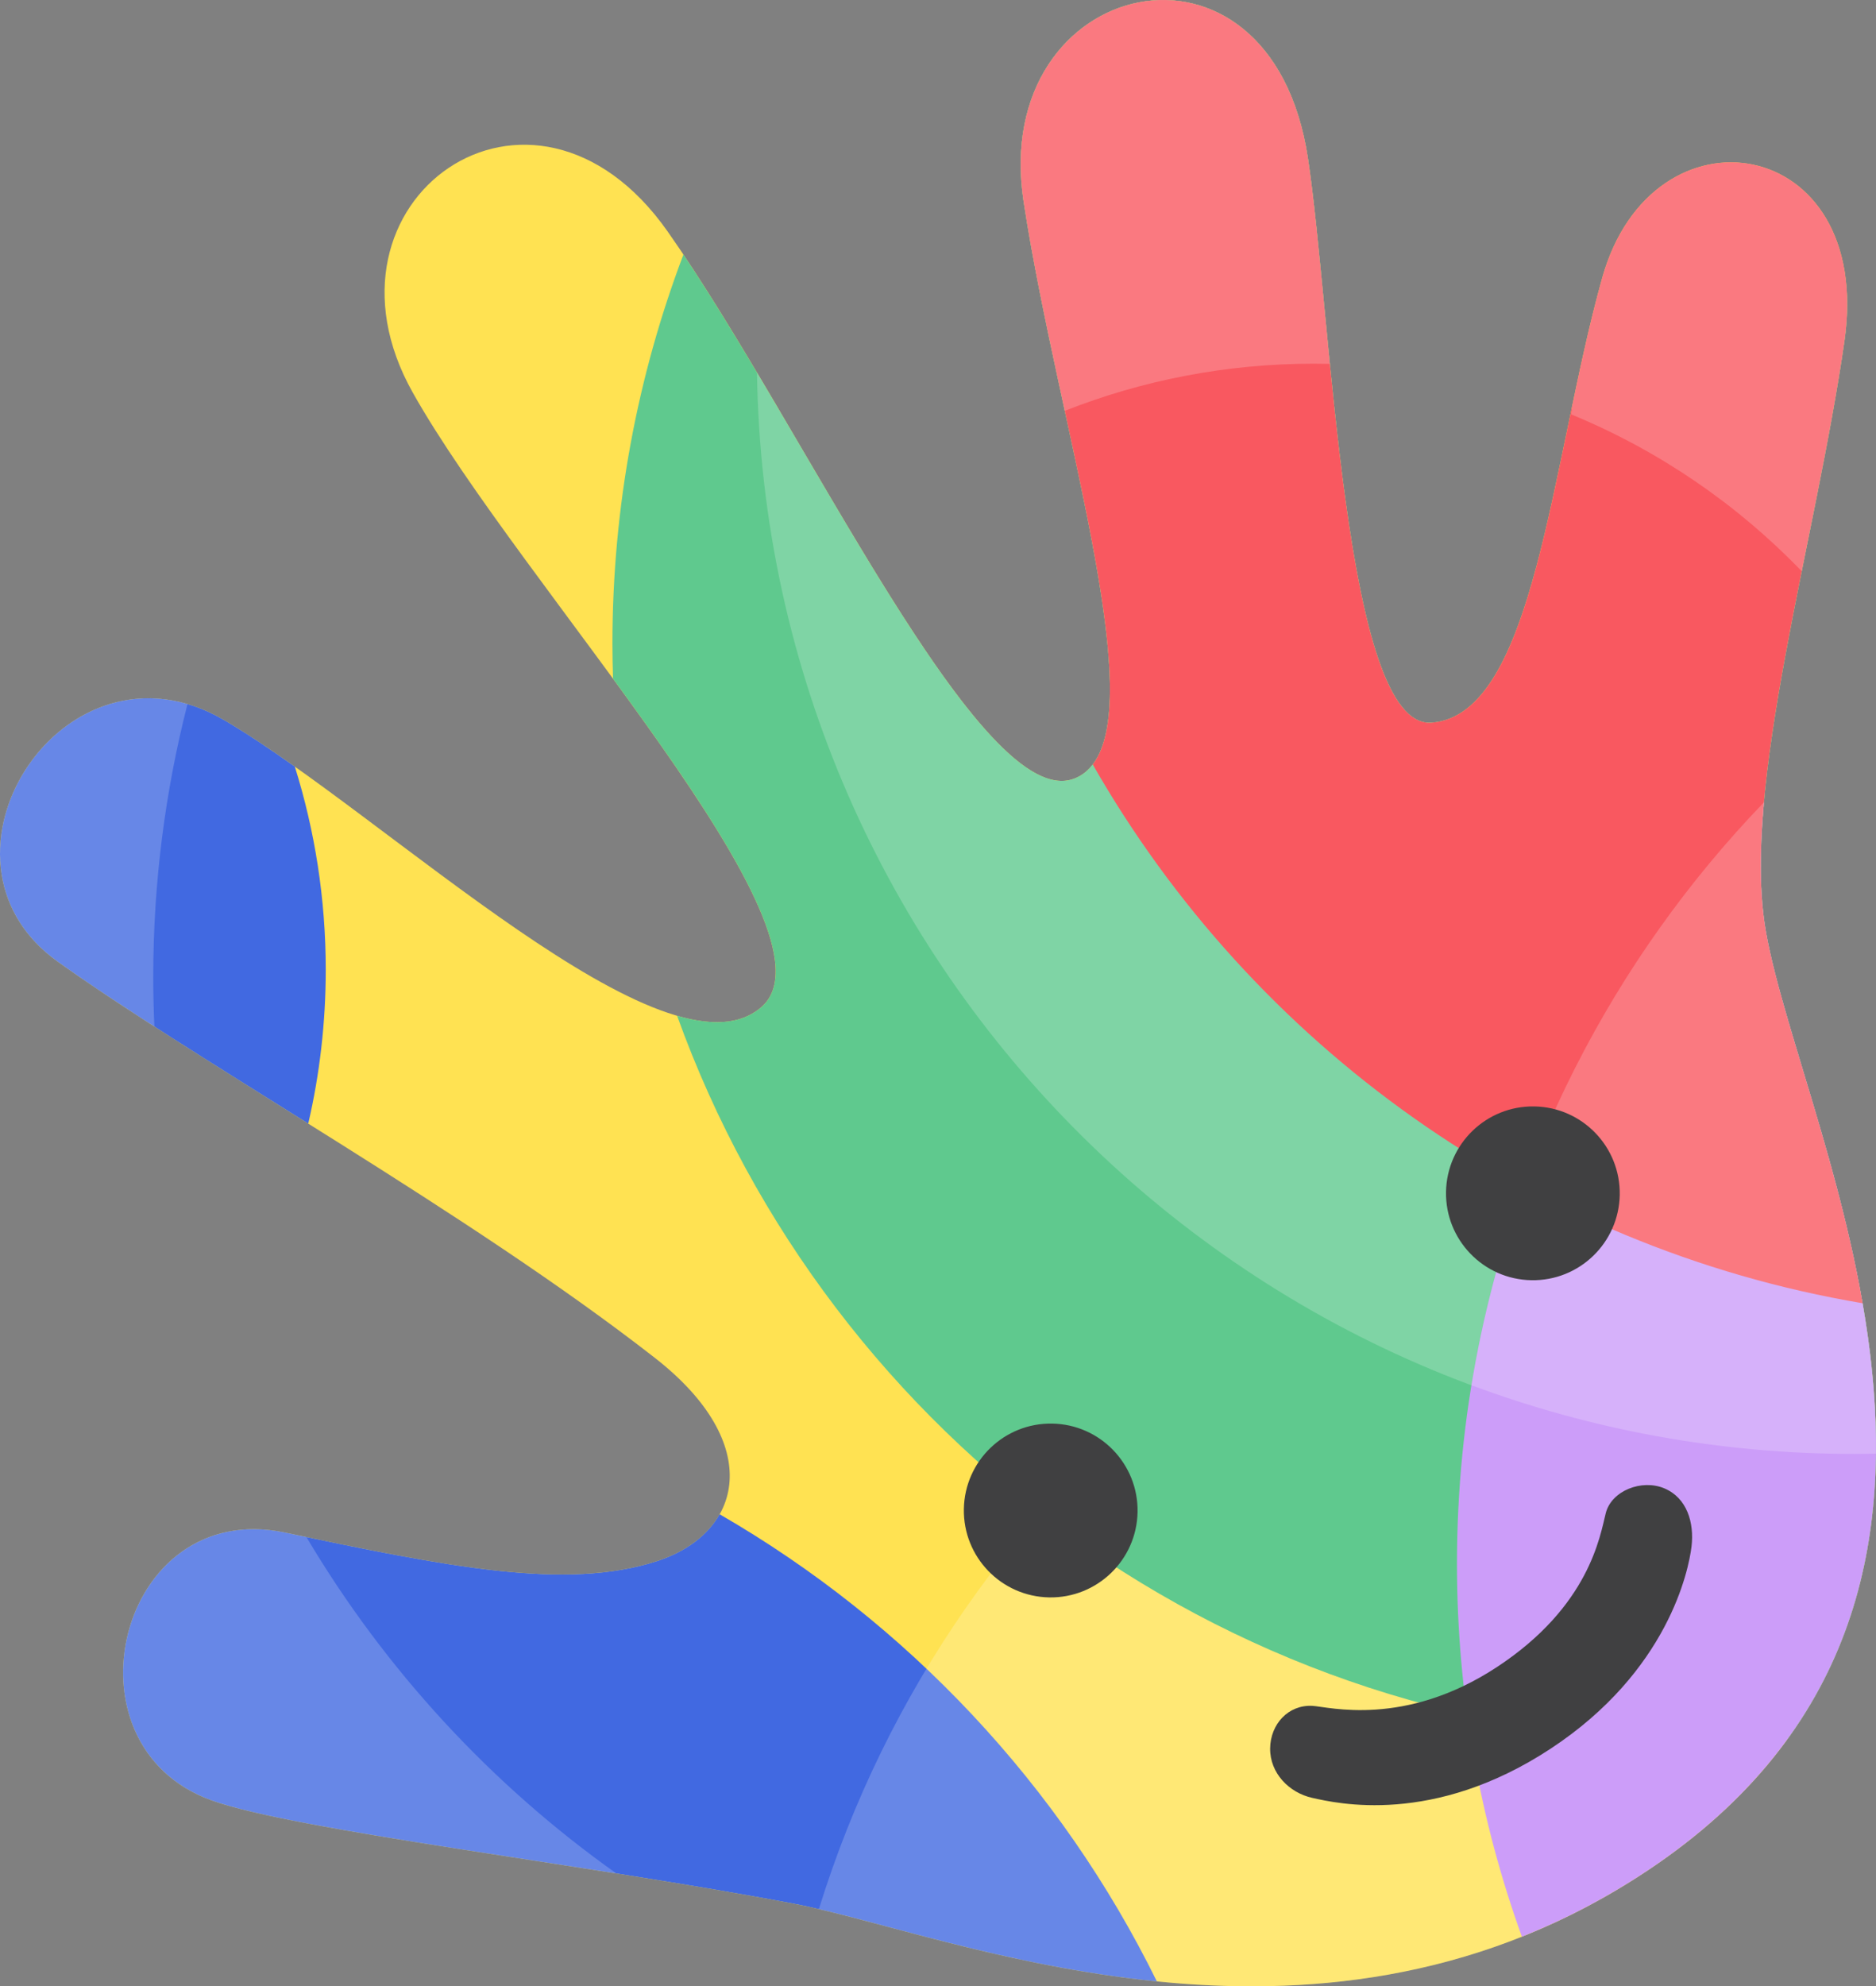 <?xml version="1.0" encoding="utf-8"?>
<!-- Generator: Adobe Illustrator 16.0.0, SVG Export Plug-In . SVG Version: 6.00 Build 0)  -->
<!DOCTYPE svg PUBLIC "-//W3C//DTD SVG 1.1//EN" "http://www.w3.org/Graphics/SVG/1.1/DTD/svg11.dtd">
<svg version="1.1" id="Layer_1" xmlns="http://www.w3.org/2000/svg" xmlns:xlink="http://www.w3.org/1999/xlink" x="0px" y="0px"
	 width="427.111px" height="451.957px" viewBox="0 0 427.111 451.957" enable-background="new 0 0 427.111 451.957"
	 xml:space="preserve">
<rect x="0" y="0" width="427.111" height="451.957" fill="#808080" stroke="none"/>
<g>
	<path fill="#FFE252" d="M402.022,211.877c-5.7-32.578,11.403-88.773,17.918-134.382c6.716-47.012-43.762-54.98-55.164-14.259
		c-11.646,41.596-15.284,99.571-38.904,101.201c-19.942,1.376-22.645-92.52-28.097-128.478
		c-8.552-56.399-72.484-41.333-64.748,9.773c7.946,52.49,31.945,122.808,11.81,131.327c-21.175,8.959-62.007-80.59-92.846-124.404
		C121.153,8.84,69.414,45.602,93.962,89.304c24.55,43.703,98.953,122.775,79.407,139.823
		c-21.522,18.771-85.934-43.993-122.368-65.302c-36.435-21.31-70.488,31.66-37.871,54.974c32.617,23.318,93.587,57.095,136.009,90.2
		c25.029,19.531,20.058,39.861,0.407,46.22c-20.768,6.718-47.666,1.248-84.701-6.518c-37.871-7.939-51.641,48.361-16.674,60.95
		c19.068,6.865,85.575,14.564,132.73,23.548c34.207,6.517,113.725,40.578,187.32-3.257
		C470.434,369.062,410.315,259.269,402.022,211.877z"/>
	<path fill="#4169E1" d="M163.841,344.547c-2.695,4.771-7.652,8.521-14.294,10.671c-20.768,6.718-47.666,1.248-84.701-6.518
		c-37.871-7.939-51.641,48.361-16.674,60.95c19.068,6.865,85.575,14.564,132.73,23.548c17.714,3.374,47.581,14.134,82.482,17.64
		C241.454,406.311,206.661,369.258,163.841,344.547z"/>
	<path opacity="0.2" fill="#FFFFFF" d="M414.995,258.707C307.211,263.015,217,335.59,186.437,434.387
		c36.702,8.575,111.91,37.174,181.786-4.445C444.256,384.655,430.461,312.307,414.995,258.707z"/>
	<path fill="#5FC98E" d="M419.94,77.495c6.716-47.012-44.591-50.087-55.993-9.365c-11.646,41.596-14.455,94.677-38.075,96.307
		c-19.942,1.376-22.645-92.52-28.097-128.478c-8.552-56.399-72.484-41.333-64.748,9.773c7.946,52.49,31.945,122.808,11.81,131.327
		c-20.36,8.614-58.894-73.837-89.241-119.145c-10.434,27.523-16.163,57.361-16.163,88.54c0,2.671,0.056,5.329,0.139,7.98
		c24.264,33.145,45.301,64.66,33.798,74.693c-4.644,4.05-11.288,4.299-19.213,1.991c34.686,96.306,126.848,165.164,235.103,165.164
		c5.962,0,11.869-0.224,17.726-0.635c44.697-61.711,1.937-144.339-4.963-183.771C396.322,179.299,413.425,123.104,419.94,77.495z"/>
	<path opacity="0.2" fill="#FFFFFF" d="M419.94,77.495c6.716-47.012-44.591-50.087-55.993-9.365
		c-11.646,41.596-14.455,94.677-38.075,96.307c-19.942,1.376-22.645-92.52-28.097-128.478c-8.552-56.399-72.484-41.333-64.748,9.773
		c7.946,52.49,31.945,122.808,11.81,131.327c-16.755,7.089-45.818-47.492-72.497-92.294
		C174.359,221,285.403,330.818,422.119,330.818c1.661,0,3.314-0.031,4.967-0.063c0.497-46.161-20.417-92.317-25.063-118.877
		C396.322,179.299,413.425,123.104,419.94,77.495z"/>
	<path fill="#CC9DF9" d="M402.022,211.877c-1.468-8.397-1.415-18.37-0.427-29.318c-43.27,44.92-69.886,105.992-69.886,173.288
		c0,29.779,5.22,58.335,14.778,84.817c7.27-2.896,14.53-6.431,21.735-10.723C470.434,369.062,410.315,259.269,402.022,211.877z"/>
	<path fill="#F95860" d="M419.94,77.495c6.716-47.012-43.762-54.98-55.164-14.259c-11.646,41.596-15.284,99.571-38.904,101.201
		c-19.942,1.376-22.645-92.52-28.097-128.478c-8.552-56.399-72.484-41.333-64.748,9.773C240.35,94.1,261.3,157.603,248.792,173.946
		c36.43,63.771,100.151,109.926,175.254,122.584c-0.015-0.082-0.021-0.162-0.032-0.243c-5.907-33.641-18.513-64.521-21.992-84.41
		C396.322,179.299,413.425,123.104,419.94,77.495z"/>
	<path fill="#4169E1" d="M13.13,218.799c14.69,10.503,35.139,23.131,57.049,36.86c2.606-11.246,3.985-22.963,3.985-35.003
		c0-16.104-2.468-31.633-7.043-46.228c-5.766-4.087-11.2-7.726-16.12-10.603C14.566,142.515-19.487,195.485,13.13,218.799z"/>
	<path opacity="0.2" fill="#FFFFFF" d="M69.76,349.728c-1.62-0.337-3.254-0.679-4.914-1.027
		c-37.871-7.939-51.641,48.361-16.674,60.95c13.986,5.034,53.491,10.52,92.164,16.63C111.788,406.03,87.689,379.925,69.76,349.728z"
		/>
	<path opacity="0.2" fill="#FFFFFF" d="M34.887,222.375c0-21.469,2.712-42.304,7.803-62.185
		c-32.953-9.722-59.676,37.081-29.56,58.608c6.373,4.556,13.832,9.513,22.02,14.785C34.986,229.866,34.887,226.132,34.887,222.375z"
		/>
	<path opacity="0.2" fill="#FFFFFF" d="M242.419,93.48c17.541-6.922,36.654-10.727,56.655-10.727c1.237,0,2.47,0.018,3.698,0.047
		c-1.815-18.184-3.269-35.431-4.998-46.841c-8.552-56.399-72.484-41.333-64.748,9.773C235.308,60.807,238.916,77.351,242.419,93.48z
		"/>
	<path opacity="0.2" fill="#FFFFFF" d="M422.119,330.818c1.661,0,3.314-0.031,4.967-0.063c0.397-36.9-12.88-73.786-20.601-100.673
		c-0.067-0.237-0.137-0.476-0.205-0.711c-0.172-0.605-0.339-1.202-0.506-1.797c-0.113-0.402-0.227-0.808-0.336-1.204
		c-0.142-0.516-0.28-1.025-0.416-1.532c-0.126-0.459-0.248-0.917-0.367-1.369c-0.121-0.459-0.24-0.917-0.358-1.37
		c-0.125-0.485-0.245-0.968-0.364-1.445c-0.104-0.415-0.209-0.833-0.308-1.241c-0.123-0.508-0.238-1.007-0.354-1.506
		c-0.085-0.366-0.173-0.737-0.253-1.097c-0.125-0.558-0.239-1.101-0.353-1.644c-0.062-0.29-0.127-0.586-0.184-0.871
		c-0.166-0.823-0.32-1.631-0.459-2.419c-0.181-1.039-0.339-2.102-0.475-3.187c-0.03-0.236-0.049-0.483-0.076-0.722
		c-0.101-0.861-0.194-1.728-0.269-2.616c-0.02-0.244-0.029-0.498-0.047-0.744c-0.068-0.901-0.13-1.811-0.171-2.741
		c-0.009-0.21-0.012-0.427-0.019-0.637c-0.037-0.984-0.066-1.976-0.077-2.987c-0.001-0.161,0.001-0.327,0.001-0.488
		c-0.007-1.075-0.003-2.163,0.018-3.268c0.003-0.107,0.007-0.216,0.01-0.323c0.025-1.17,0.064-2.355,0.119-3.557
		c0.002-0.05,0.006-0.103,0.009-0.153c0.06-1.259,0.134-2.536,0.225-3.83c0-0.012,0.001-0.023,0.002-0.035
		c0.092-1.328,0.2-2.672,0.323-4.031c-34.367,35.679-58.213,81.554-66.575,132.638C362.14,325.289,391.481,330.818,422.119,330.818z
		"/>
	<g>
		<g>
			<path fill="#404041" d="M368.767,271.875c-0.198,10.921-9.204,19.615-20.126,19.418c-10.915-0.191-19.613-9.203-19.424-20.119
				c0.2-10.924,9.211-19.618,20.127-19.422C360.264,251.945,368.958,260.955,368.767,271.875z"/>
			<path fill="#404041" d="M258.991,344.043c-0.198,10.919-9.207,19.615-20.128,19.421c-10.921-0.198-19.615-9.207-19.418-20.128
				c0.194-10.917,9.205-19.612,20.125-19.42C250.491,324.112,259.185,333.124,258.991,344.043z"/>
		</g>
		<path fill="#404041" d="M353.032,397.888c-26.743,17.582-48.665,12.438-54.274,11.19c-5.292-1.177-9.64-5.653-9.583-11.241
			c0.056-5.571,4.173-9.994,9.634-9.694c3.603,0.197,20.974,4.992,42.008-8.835c21.085-13.863,23.465-29.871,24.772-35.021
			c1.299-5.096,8.182-7.8,13.333-5.635c5.154,2.165,6.851,7.807,6.183,13.298C384.454,357.279,379.773,380.307,353.032,397.888z"/>
	</g>
	<path opacity="0.2" fill="#FFFFFF" d="M364.776,63.236c-2.588,9.243-4.78,19.296-6.885,29.36c-0.008,0.589-0.064,1.156-0.179,1.694
		c19.931,8.189,37.769,20.424,52.492,35.688c0-0.003,0.001-0.006,0.002-0.01c3.572-17.793,7.357-35.837,9.733-52.473
		C426.656,30.483,376.178,22.515,364.776,63.236z"/>
</g>
</svg>
